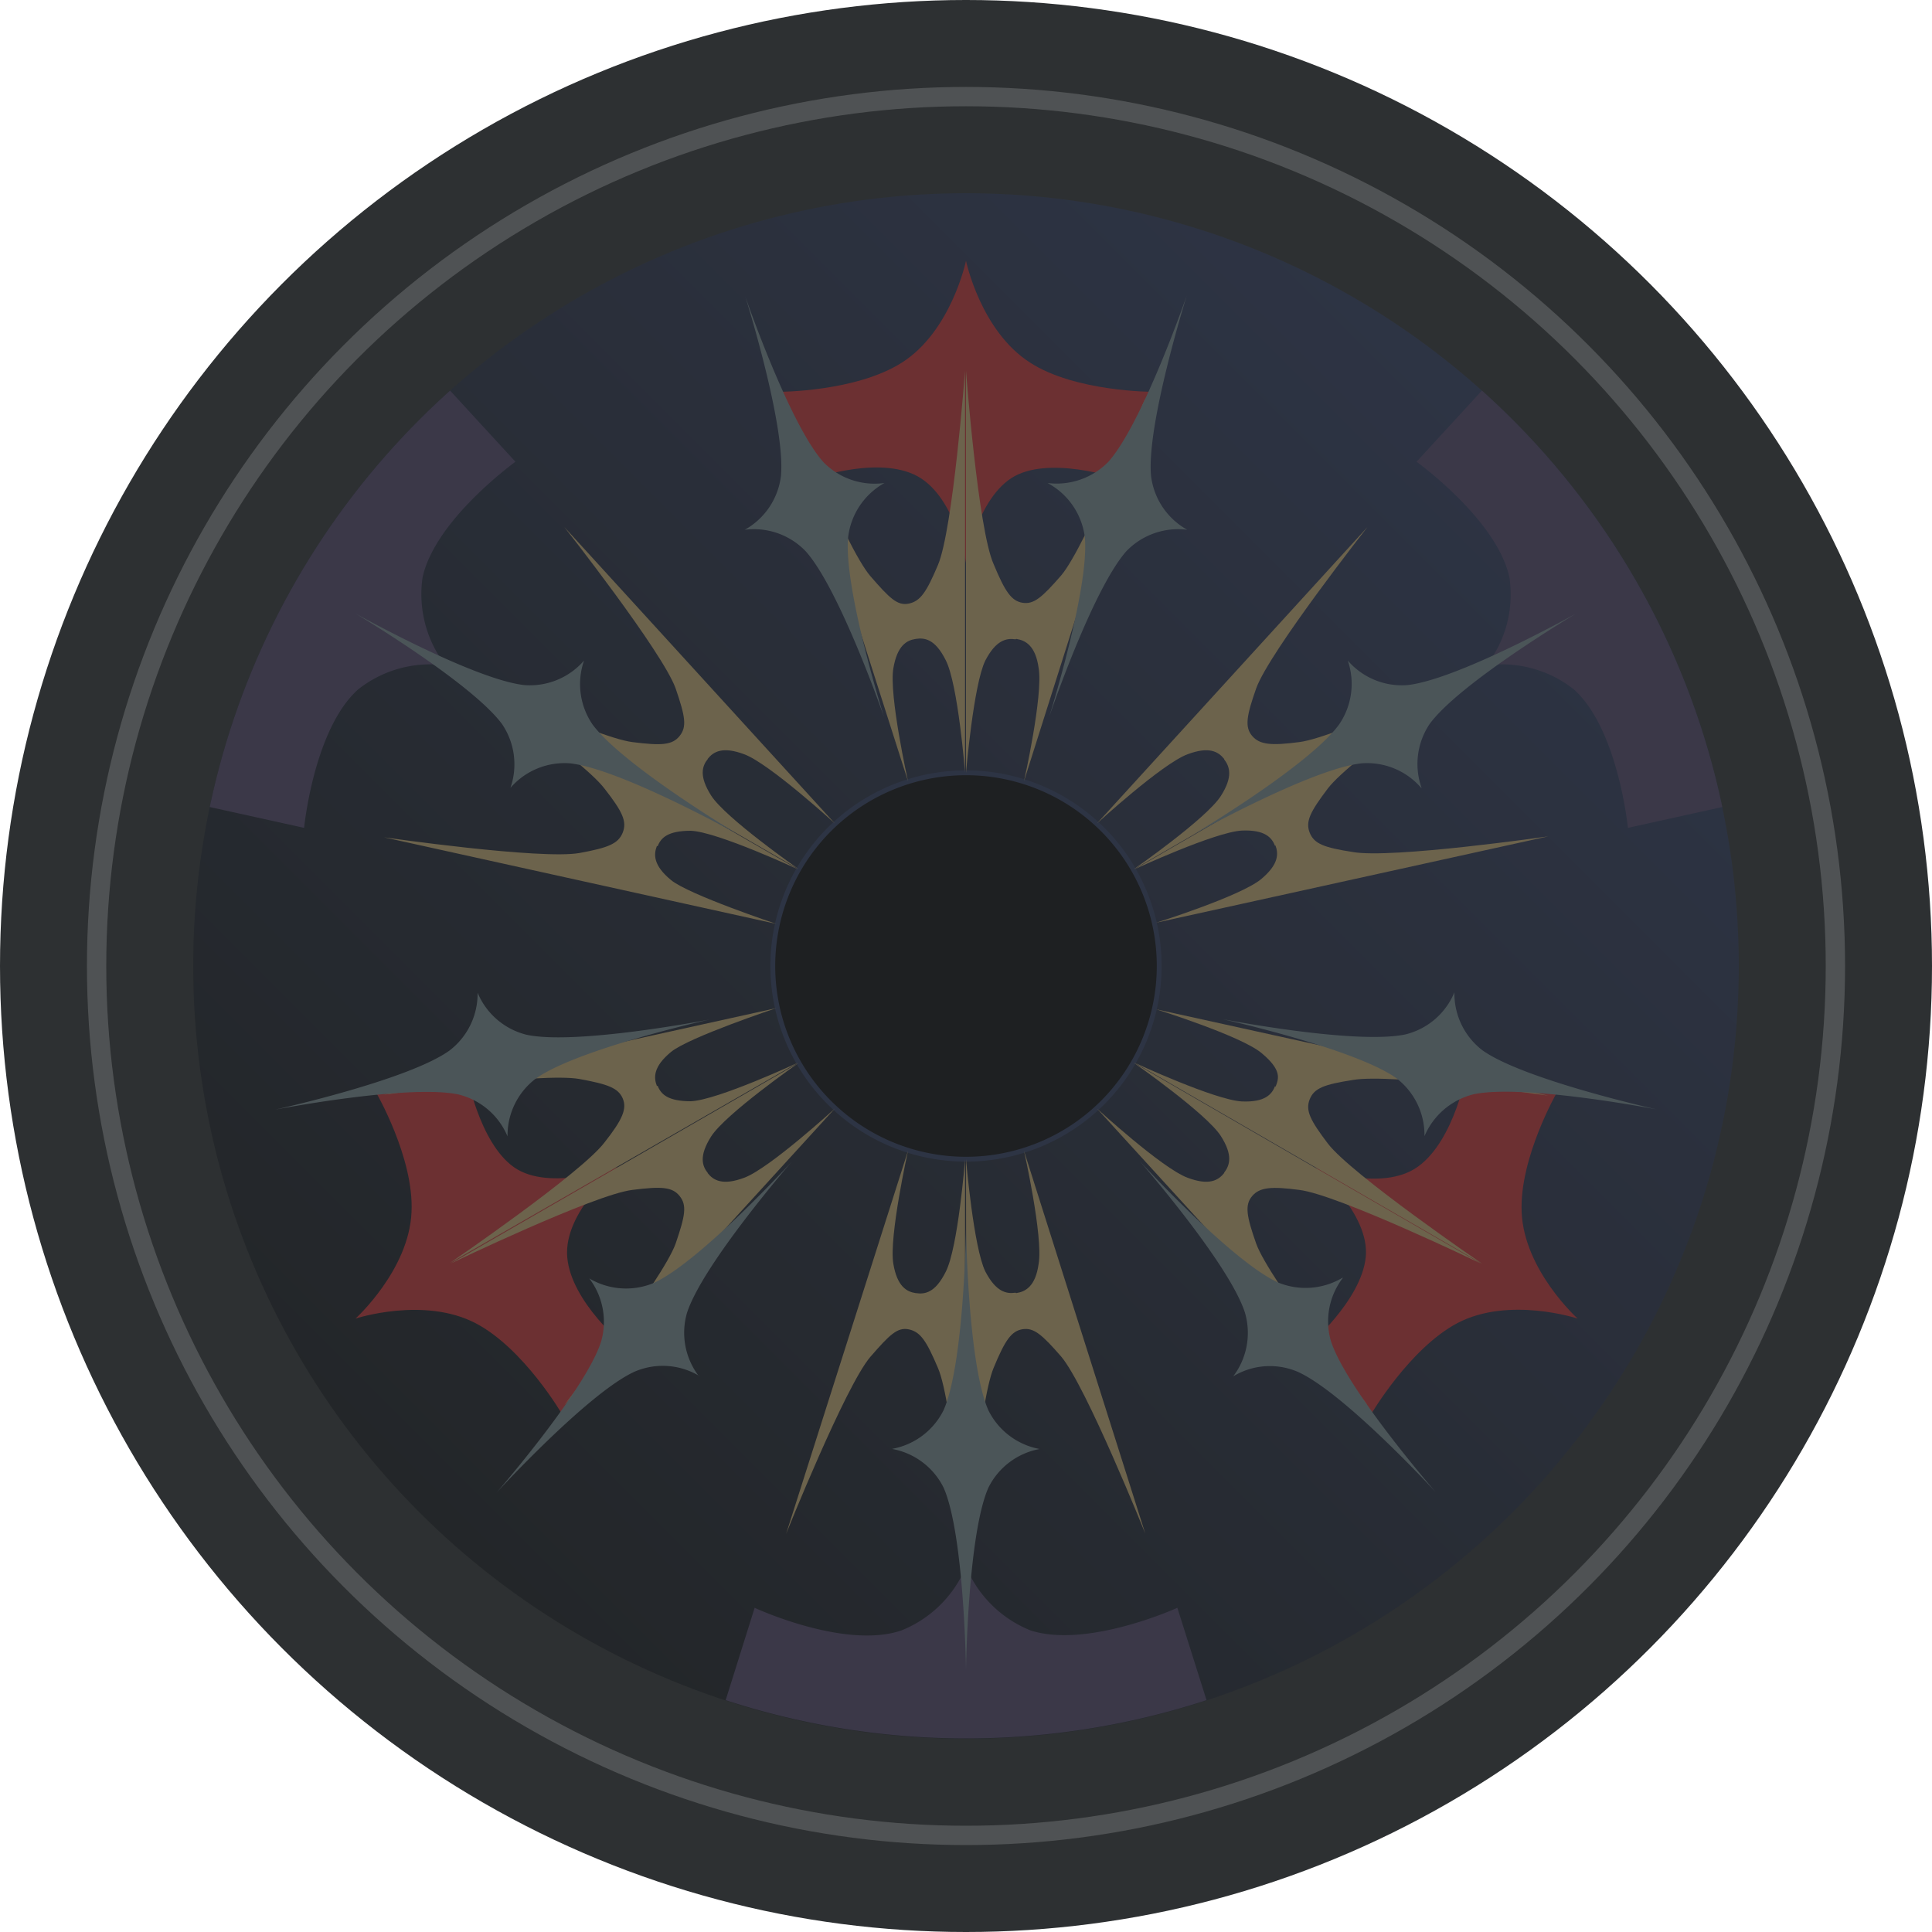 <svg id="Usul_Inactive" data-name="Usul Inactive" xmlns="http://www.w3.org/2000/svg" xmlns:xlink="http://www.w3.org/1999/xlink" viewBox="0 0 100 100"><defs><style>.cls-1,.cls-11,.cls-5{fill:none;}.cls-2{fill:#2d3032;}.cls-11,.cls-3{opacity:0.33;}.cls-4{fill:url(#linear-gradient);}.cls-5{stroke:#2f3d68;stroke-width:0.25px;}.cls-11,.cls-5{stroke-miterlimit:10;}.cls-6{clip-path:url(#clip-path);}.cls-7{fill:#584974;}.cls-8{fill:#ee3030;}.cls-9{fill:#eeca7f;}.cls-10{fill:#8aa1a5;}.cls-11{stroke:#969899;}</style><linearGradient id="linear-gradient" x1="21.72" y1="78.28" x2="78.28" y2="21.72" gradientUnits="userSpaceOnUse"><stop offset="0" stop-color="#0f1215"/><stop offset="1" stop-color="#2f3d68"/></linearGradient><clipPath id="clip-path" transform="translate(-25 -25)"><path class="cls-1" d="M35,75A40,40,0,1,0,75,35,40,40,0,0,0,35,75"/></clipPath></defs><circle class="cls-2" cx="50" cy="50" r="50"/><g id="Group_104" data-name="Group 104" class="cls-3"><circle class="cls-4" cx="50" cy="50" r="40"/><path id="Path_64" data-name="Path 64" d="M85,75A10,10,0,1,1,75,65h0A10,10,0,0,1,85,75Z" transform="translate(-25 -25)"/><path id="Path_66" data-name="Path 66" class="cls-5" d="M85,75A10,10,0,1,1,75,65h0A10,10,0,0,1,85,75Z" transform="translate(-25 -25)"/><g class="cls-6"><g id="Group_47" data-name="Group 47"><path id="Path_67" data-name="Path 67" class="cls-7" d="M87.45,113l-1.51-4.78s-4.66,2.12-7.6,1.17a6.07,6.07,0,0,1-3.34-3.3,6.07,6.07,0,0,1-3.34,3.3c-2.93,1-7.6-1.17-7.6-1.17L62.56,113a40.1,40.1,0,0,0,24.89,0" transform="translate(-25 -25)"/><path id="Path_68" data-name="Path 68" class="cls-7" d="M35.85,66.77l4.89,1.08s.5-5.1,2.79-7.16a6,6,0,0,1,4.53-1.25,6.06,6.06,0,0,1-1.19-4.54c.64-3,4.81-6,4.81-6l-3.39-3.69A40.12,40.12,0,0,0,35.85,66.77" transform="translate(-25 -25)"/><path id="Path_69" data-name="Path 69" class="cls-7" d="M101.71,45.21,98.32,48.9s4.17,3,4.81,6a6,6,0,0,1-1.19,4.54,6,6,0,0,1,4.53,1.25c2.29,2.06,2.79,7.16,2.79,7.16l4.89-1.08a40.18,40.18,0,0,0-12.44-21.56" transform="translate(-25 -25)"/><path id="Path_70" data-name="Path 70" class="cls-8" d="M75,54.14s.64-3.67,2.71-4.59,5.52.33,5.52.33l1.42-4.6s-4,0-6.33-1.51C75.76,42.14,75,38.5,75,38.5s-.76,3.64-3.32,5.27c-2.38,1.51-6.33,1.51-6.33,1.51l1.42,4.6s3.38-1.29,5.52-.33S75,54.14,75,54.14" transform="translate(-25 -25)"/><path id="Path_71" data-name="Path 71" class="cls-8" d="M93.06,85.42s2.86,2.39,2.63,4.65-3,4.61-3,4.61l3.27,3.53s2-3.42,4.48-4.73c2.68-1.4,6.22-.23,6.22-.23s-2.77-2.49-2.9-5.51c-.12-2.83,1.85-6.24,1.85-6.24l-4.69-1.06S100.3,84,98.4,85.38s-5.34.05-5.34.05" transform="translate(-25 -25)"/><path id="Path_72" data-name="Path 72" class="cls-8" d="M56.94,85.42s-3.5,1.28-5.33,0-2.48-4.95-2.48-4.95L44.44,81.5s2,3.42,1.86,6.24c-.13,3-2.9,5.51-2.9,5.51s3.53-1.16,6.22.24c2.5,1.31,4.48,4.72,4.48,4.72l3.26-3.53s-2.8-2.27-3-4.61,2.62-4.64,2.62-4.64" transform="translate(-25 -25)"/><path id="Path_73" data-name="Path 73" class="cls-9" d="M77.6,58.07c.47.07,1,.34,1.16,1.51C79,61,78,65.44,78,65.44l6.28-19.83s-3.06,7.64-4.35,9.17c-1,1.15-1.42,1.51-2,1.42s-.91-.58-1.5-2C75.62,52.39,75,44.19,75,44.19L75,65s.39-4.58,1-5.81c.55-1.06,1.09-1.17,1.56-1.1" transform="translate(-25 -25)"/><path id="Path_74" data-name="Path 74" class="cls-9" d="M72.4,58.07c.46-.07,1,0,1.55,1.1.64,1.24,1,5.81,1,5.81l0-20.79s-.62,8.2-1.4,10.05c-.59,1.39-.9,1.87-1.5,2s-1-.27-2-1.42c-1.3-1.52-4.36-9.16-4.36-9.16L72,65.44s-1-4.48-.76-5.85c.2-1.18.69-1.45,1.16-1.52" transform="translate(-25 -25)"/><path id="Path_75" data-name="Path 75" class="cls-9" d="M72.4,91.93c.46.07,1,0,1.55-1.1.64-1.24,1-5.81,1-5.81l0,20.79s-.62-8.2-1.4-10c-.59-1.39-.9-1.87-1.5-2s-1,.27-2,1.42c-1.3,1.52-4.36,9.16-4.36,9.16L72,84.56s-1,4.48-.76,5.86c.2,1.17.69,1.44,1.15,1.51" transform="translate(-25 -25)"/><path id="Path_76" data-name="Path 76" class="cls-9" d="M77.6,91.93c.47-.07,1-.34,1.16-1.52C79,89,78,84.56,78,84.56l6.28,19.82s-3.06-7.63-4.35-9.16c-1-1.15-1.42-1.51-2-1.42s-.91.57-1.5,2c-.77,1.85-1.4,10-1.4,10L75,85s.39,4.57,1,5.81c.55,1.06,1.09,1.17,1.56,1.1" transform="translate(-25 -25)"/><path id="Path_77" data-name="Path 77" class="cls-9" d="M88.36,85.72c-.3.37-.77.66-1.89.24-1.31-.48-4.69-3.58-4.69-3.58l14,15.34s-5.08-6.47-5.76-8.35c-.5-1.42-.6-2-.21-2.46s1-.51,2.44-.32c2,.24,9.4,3.81,9.4,3.81L83.67,80s3.77,2.63,4.52,3.8c.64,1,.46,1.52.17,1.9" transform="translate(-25 -25)"/><path id="Path_78" data-name="Path 78" class="cls-9" d="M91,81.21c-.17.44-.53.85-1.72.8-1.39-.07-5.55-2-5.55-2l18,10.41s-6.79-4.64-8-6.23c-.91-1.2-1.17-1.71-.94-2.29s.75-.77,2.23-1c2-.36,10.12.81,10.12.81l-20.3-4.47s4.38,1.37,5.45,2.26.9,1.32.73,1.76" transform="translate(-25 -25)"/><path id="Path_79" data-name="Path 79" class="cls-9" d="M61.64,64.28c-.3.37-.47.89.17,1.9.75,1.17,4.52,3.8,4.52,3.8l-18-10.38s7.42,3.56,9.4,3.81c1.5.19,2.07.16,2.45-.32s.29-1-.21-2.46c-.68-1.89-5.76-8.35-5.76-8.35l14,15.34s-3.39-3.1-4.69-3.58c-1.12-.42-1.6-.13-1.89.24" transform="translate(-25 -25)"/><path id="Path_80" data-name="Path 80" class="cls-9" d="M59,68.79c-.17.44-.19,1,.73,1.76s5.45,2.27,5.45,2.27l-20.3-4.48s8.14,1.17,10.12.81c1.48-.27,2-.48,2.23-1.05s0-1.08-.94-2.28c-1.21-1.6-8-6.23-8-6.23L66.31,70s-4.16-1.94-5.55-2c-1.19,0-1.55.36-1.72.8" transform="translate(-25 -25)"/><path id="Path_81" data-name="Path 81" class="cls-9" d="M59,81.21c-.17-.44-.19-1,.73-1.76s5.45-2.27,5.45-2.27l-20.3,4.48s8.14-1.17,10.12-.81c1.48.27,2,.47,2.23,1s0,1.09-.94,2.28c-1.21,1.6-8,6.24-8,6.24L66.31,80s-4.16,1.94-5.55,2c-1.19,0-1.55-.36-1.72-.8" transform="translate(-25 -25)"/><path id="Path_82" data-name="Path 82" class="cls-9" d="M61.64,85.72c-.3-.37-.47-.89.17-1.9.75-1.17,4.52-3.8,4.52-3.8l-18,10.38s7.42-3.57,9.4-3.81c1.5-.19,2.07-.16,2.45.32s.29,1-.21,2.46c-.68,1.89-5.76,8.35-5.76,8.35l14-15.34s-3.39,3.1-4.69,3.58c-1.12.42-1.6.13-1.89-.24" transform="translate(-25 -25)"/><path id="Path_83" data-name="Path 83" class="cls-9" d="M91,68.79c-.17-.44-.53-.85-1.72-.8-1.39.07-5.55,2-5.55,2l18-10.41s-6.79,4.64-8,6.23c-.91,1.2-1.17,1.71-.94,2.29s.75.77,2.23,1c2,.36,10.12-.81,10.12-.81l-20.3,4.47s4.37-1.37,5.44-2.26c.92-.77.9-1.32.73-1.76" transform="translate(-25 -25)"/><path id="Path_84" data-name="Path 84" class="cls-9" d="M88.36,64.28c-.3-.37-.77-.66-1.89-.24-1.31.48-4.69,3.58-4.69,3.58l14-15.34s-5.08,6.46-5.76,8.35c-.5,1.42-.6,2-.21,2.46s1,.51,2.44.32c2-.25,9.4-3.81,9.4-3.81L83.67,70s3.77-2.62,4.52-3.8c.64-1,.46-1.52.17-1.9" transform="translate(-25 -25)"/><path id="Path_85" data-name="Path 85" class="cls-10" d="M79.22,50a3.73,3.73,0,0,0,3.16-1.11c1.77-2,4.05-8.6,4.05-8.6S84.32,47,84.58,49.65a3.7,3.7,0,0,0,1.87,2.77,3.72,3.72,0,0,0-3.15,1.11c-1.77,2-4,8.59-4,8.59s2.1-6.68,1.85-9.32A3.71,3.71,0,0,0,79.22,50" transform="translate(-25 -25)"/><path id="Path_86" data-name="Path 86" class="cls-10" d="M63.55,52.42a3.7,3.7,0,0,0,1.87-2.77c.26-2.63-1.85-9.32-1.85-9.32s2.28,6.63,4.06,8.6A3.7,3.7,0,0,0,70.78,50,3.71,3.71,0,0,0,68.9,52.8c-.25,2.64,1.86,9.32,1.86,9.32s-2.29-6.62-4.06-8.59a3.71,3.71,0,0,0-3.15-1.11" transform="translate(-25 -25)"/><path id="Path_87" data-name="Path 87" class="cls-10" d="M55.23,59.19a3.71,3.71,0,0,1-3.09,1.27c-2.63-.29-8.75-3.71-8.75-3.71s6,3.58,7.59,5.72a3.71,3.71,0,0,1,.44,3.31,3.71,3.71,0,0,1,3.09-1.27c2.63.29,8.75,3.71,8.75,3.71s-6-3.58-7.59-5.72a3.71,3.71,0,0,1-.44-3.31" transform="translate(-25 -25)"/><path id="Path_88" data-name="Path 88" class="cls-10" d="M98.58,65.78A3.71,3.71,0,0,1,99,62.47c1.57-2.14,7.59-5.72,7.59-5.72s-6.11,3.42-8.74,3.71a3.7,3.7,0,0,1-3.09-1.27,3.71,3.71,0,0,1-.45,3.31c-1.56,2.14-7.59,5.72-7.59,5.72s6.12-3.42,8.75-3.71a3.7,3.7,0,0,1,3.09,1.27" transform="translate(-25 -25)"/><path id="Path_89" data-name="Path 89" class="cls-10" d="M71.19,100a3.71,3.71,0,0,1,2.65,2c1.07,2.42,1.16,9.43,1.16,9.43s.09-7,1.16-9.43a3.71,3.71,0,0,1,2.65-2,3.71,3.71,0,0,1-2.65-2C75.09,95.57,75,88.56,75,88.56s-.09,7-1.16,9.43a3.71,3.71,0,0,1-2.65,2" transform="translate(-25 -25)"/><path id="Path_90" data-name="Path 90" class="cls-10" d="M94.51,91.14a3.68,3.68,0,0,0-.62,3.28c.82,2.52,5.42,7.81,5.42,7.81S94.57,97.07,92.16,96a3.66,3.66,0,0,0-3.33.24,3.72,3.72,0,0,0,.61-3.29C88.63,90.41,84,85.11,84,85.11s4.74,5.17,7.15,6.27a3.73,3.73,0,0,0,3.33-.24" transform="translate(-25 -25)"/><path id="Path_91" data-name="Path 91" class="cls-10" d="M100.28,76.37a3.7,3.7,0,0,0,1.46,3c2.16,1.53,9,3.05,9,3.05s-6.88-1.33-9.47-.78a3.74,3.74,0,0,0-2.54,2.17,3.7,3.7,0,0,0-1.45-3c-2.16-1.54-9-3.06-9-3.06s6.88,1.34,9.47.79a3.69,3.69,0,0,0,2.53-2.18" transform="translate(-25 -25)"/><path id="Path_92" data-name="Path 92" class="cls-10" d="M51.27,83.82a3.7,3.7,0,0,0-2.54-2.17c-2.58-.55-9.47.78-9.47.78s6.85-1.51,9-3.05a3.7,3.7,0,0,0,1.46-3,3.71,3.71,0,0,0,2.54,2.18c2.59.55,9.47-.79,9.47-.79s-6.84,1.52-9,3.06a3.69,3.69,0,0,0-1.46,3" transform="translate(-25 -25)"/><path id="Path_93" data-name="Path 93" class="cls-10" d="M61.18,96.21A3.68,3.68,0,0,0,57.84,96c-2.41,1.1-7.14,6.26-7.14,6.26s4.6-5.29,5.41-7.81a3.7,3.7,0,0,0-.61-3.28,3.73,3.73,0,0,0,3.33.24c2.41-1.1,7.14-6.27,7.14-6.27s-4.6,5.3-5.41,7.81a3.7,3.7,0,0,0,.62,3.29" transform="translate(-25 -25)"/></g></g></g><circle class="cls-11" cx="50" cy="50" r="45"/></svg>